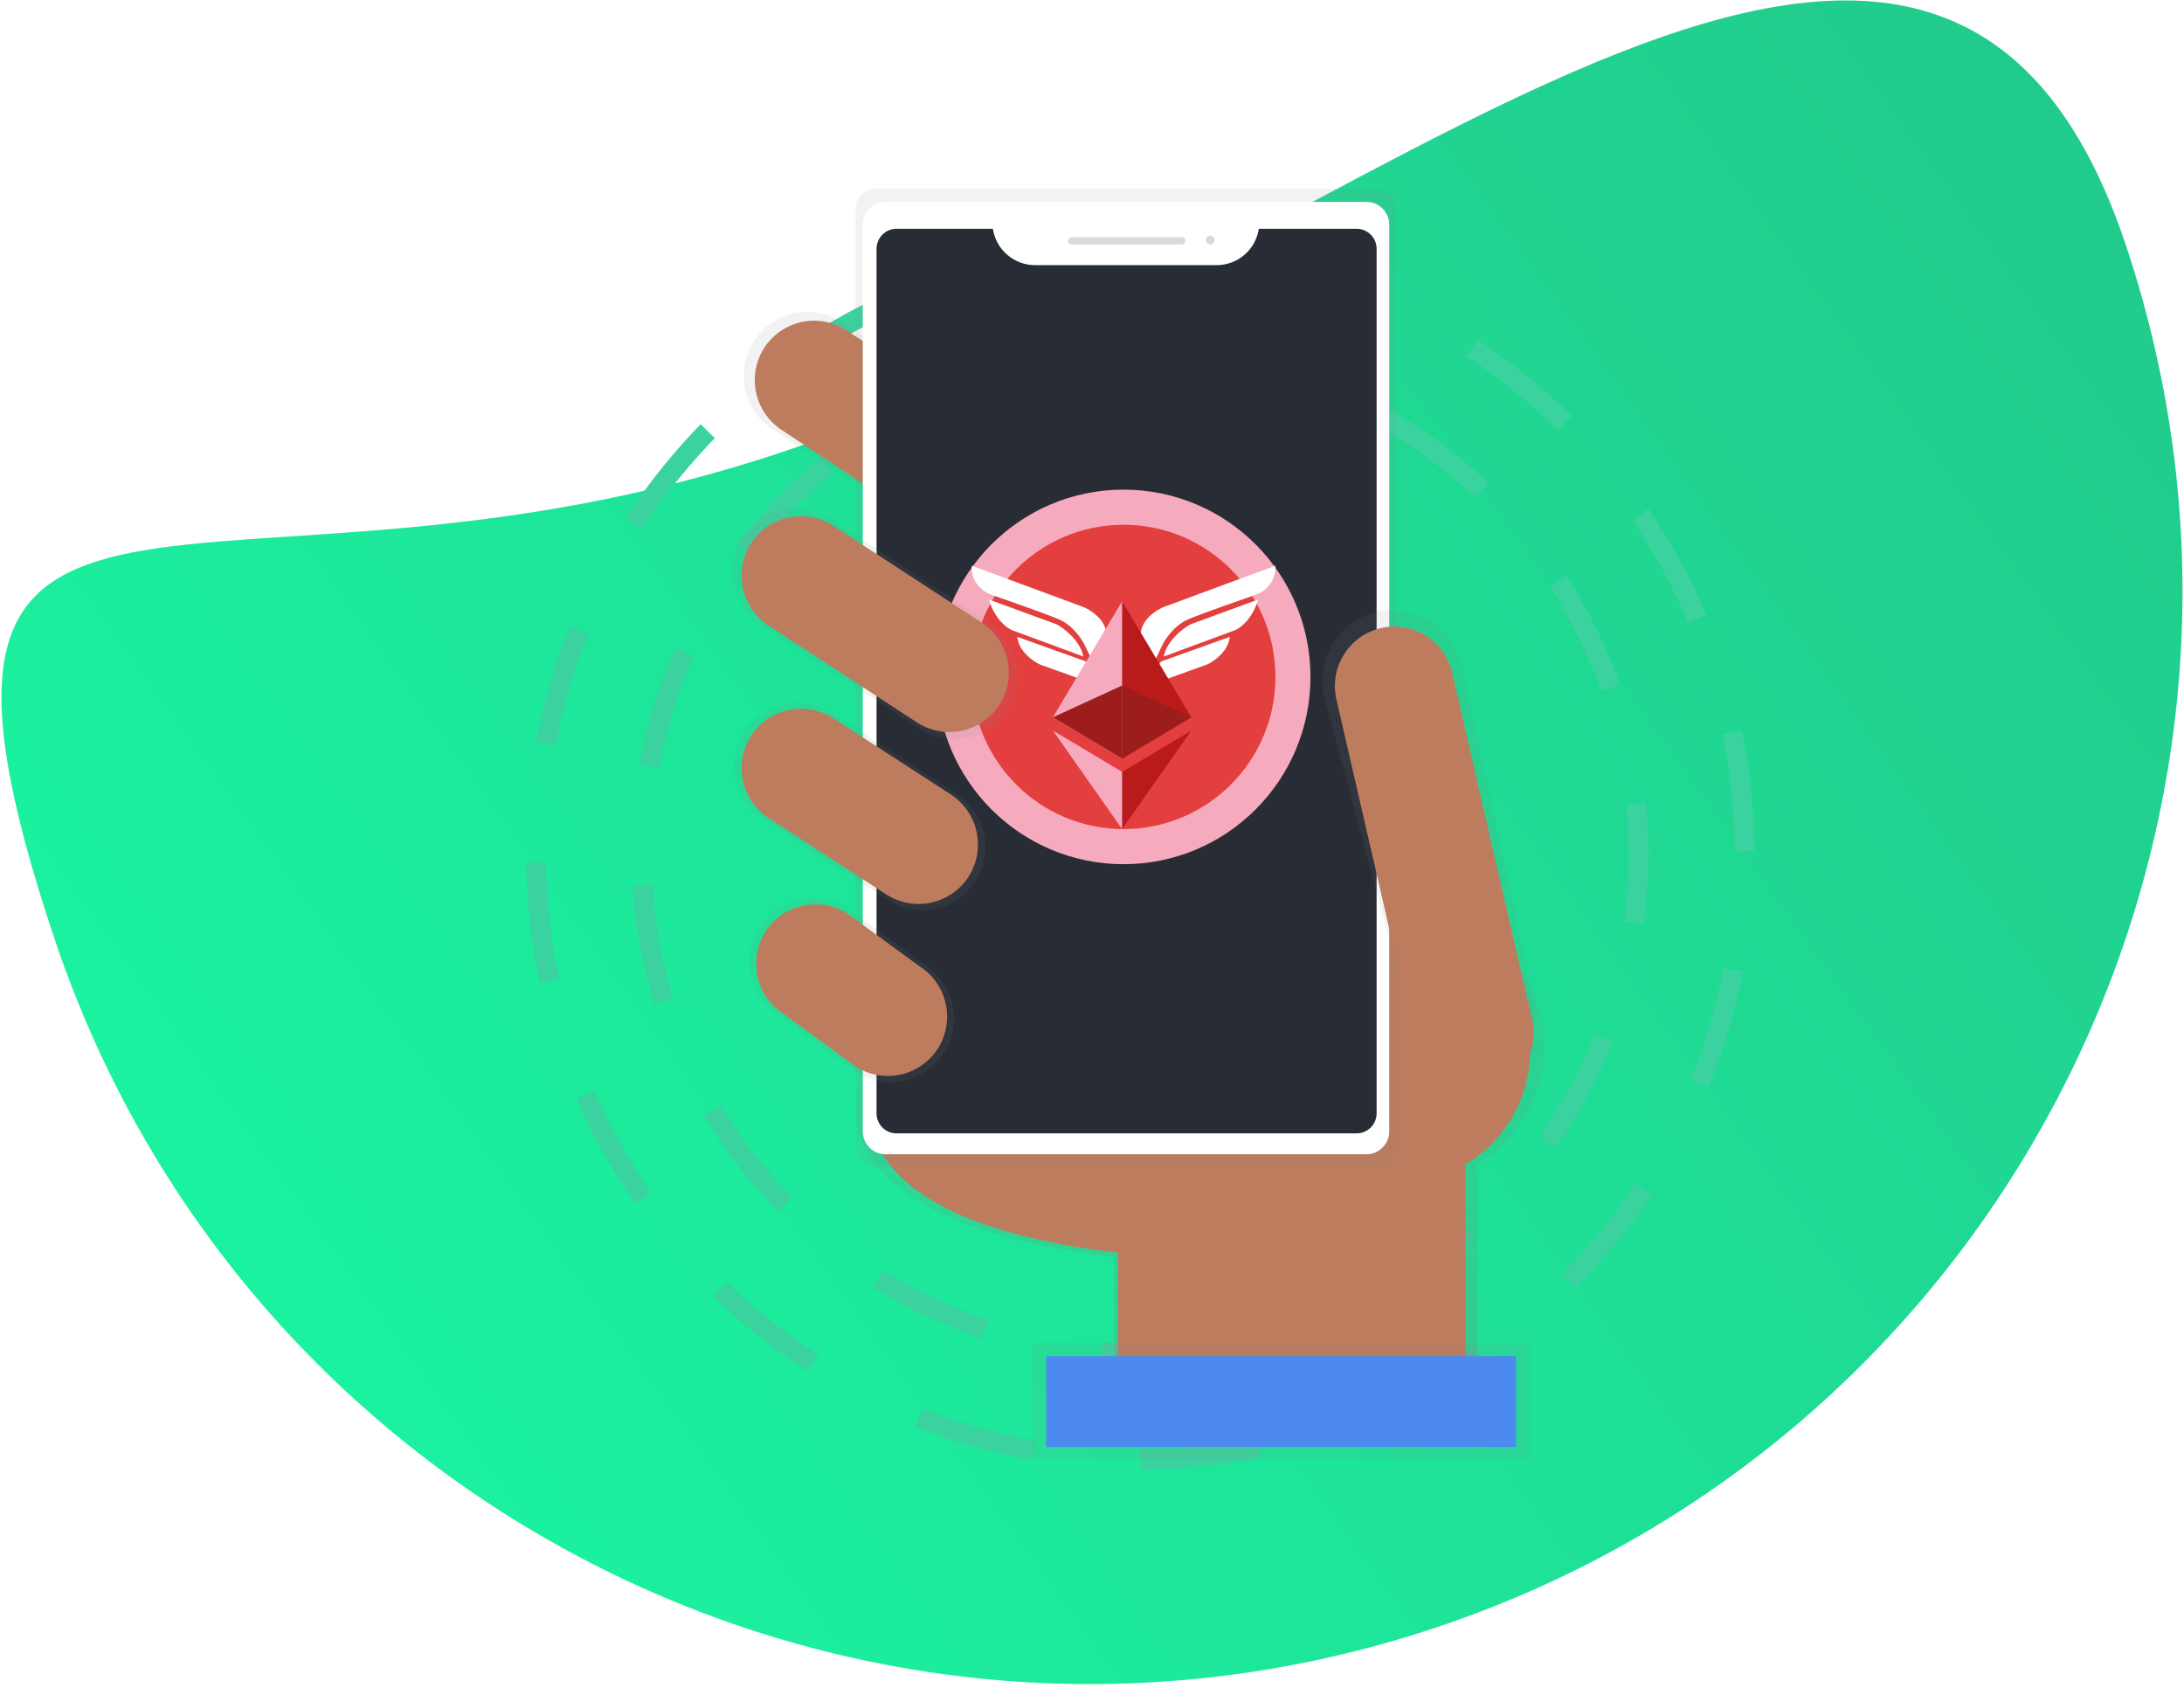 <svg xmlns="http://www.w3.org/2000/svg" width="220" height="170" fill="none" viewBox="0 0 220 170"><g clip-path="url(#clip0)"><path fill="url(#paint0_linear)" d="M214.121 24.623C233.423 82.238 202.363 144.591 144.748 163.893C87.133 183.195 24.779 152.135 5.478 94.52C-13.824 36.905 21.295 64.794 78.91 45.492C136.526 26.191 194.819 -32.992 214.121 24.623Z"/><path stroke="#3AD29F" stroke-dasharray="12 12" stroke-miterlimit="10" stroke-width="2" d="M114.859 136.327C142.588 136.327 165.067 113.801 165.067 86.013C165.067 58.225 142.588 35.699 114.859 35.699C87.129 35.699 64.65 58.225 64.65 86.013C64.65 113.801 87.129 136.327 114.859 136.327Z"/><path stroke="#3AD29F" stroke-dasharray="12 12" stroke-miterlimit="10" stroke-width="2" d="M114.859 147C148.47 147 175.718 119.695 175.718 86.013C175.718 52.331 148.47 25.026 114.859 25.026C81.248 25.026 54 52.331 54 86.013C54 119.695 81.248 147 114.859 147Z"/><path fill="url(#paint1_linear)" d="M155.59 105.442C155.591 102.016 154.316 98.713 152.015 96.179C149.713 93.645 146.551 92.062 143.147 91.742C139.743 91.421 136.342 92.385 133.609 94.444C130.877 96.504 129.009 99.511 128.373 102.877L86.179 101.731L86.642 108.995C86.642 108.995 80.626 122.907 112.247 126.613V140.674H148.803V117.296C150.867 116.084 152.58 114.353 153.77 112.274C154.961 110.195 155.588 107.84 155.59 105.442Z"/><path fill="#BE7C5E" d="M88.091 109.3C88.091 109.3 82.33 122.622 112.612 126.176V139.648H147.621V103.972L87.641 102.342L88.091 109.3Z"/><path fill="url(#paint2_linear)" d="M105.588 53.705C104.675 55.148 103.229 56.171 101.566 56.55C99.903 56.929 98.159 56.633 96.713 55.726L77.916 43.313C76.475 42.399 75.455 40.95 75.077 39.283C74.699 37.617 74.995 35.868 75.899 34.419C76.812 32.978 78.256 31.956 79.918 31.578C81.579 31.199 83.322 31.494 84.768 32.398L103.565 44.811C105.006 45.725 106.028 47.173 106.407 48.84C106.787 50.506 106.492 52.255 105.588 53.705Z"/><path fill="#BE7C5E" d="M104.547 53.027C103.698 54.369 102.354 55.32 100.808 55.672C99.263 56.024 97.641 55.749 96.297 54.906L78.819 43.359C77.48 42.509 76.531 41.162 76.18 39.613C75.828 38.064 76.103 36.439 76.944 35.092C77.792 33.75 79.136 32.8 80.682 32.447C82.228 32.096 83.85 32.371 85.194 33.213L102.668 44.753C104.01 45.603 104.961 46.951 105.313 48.502C105.665 50.052 105.389 51.68 104.547 53.027Z"/><path fill="#BE7C5E" d="M140.976 119.071C148.237 119.071 154.123 113.173 154.123 105.896C154.123 98.62 148.237 92.721 140.976 92.721C133.715 92.721 127.829 98.62 127.829 105.896C127.829 113.173 133.715 119.071 140.976 119.071Z"/><path fill="url(#paint3_linear)" d="M138.609 19H88.245C87.101 19 86.174 19.929 86.174 21.075V115.514C86.174 116.66 87.101 117.589 88.245 117.589H138.609C139.753 117.589 140.68 116.66 140.68 115.514V21.075C140.68 19.929 139.753 19 138.609 19Z"/><path fill="#fff" d="M137.635 20.333H89.215C87.942 20.333 86.909 21.368 86.909 22.644V113.948C86.909 115.224 87.942 116.259 89.215 116.259H137.635C138.909 116.259 139.941 115.224 139.941 113.948V22.644C139.941 21.368 138.909 20.333 137.635 20.333Z"/><path fill="#282D35" d="M126.805 23.042C126.651 24.059 126.14 24.988 125.362 25.66C124.585 26.332 123.593 26.703 122.566 26.706H104.251C103.225 26.703 102.234 26.332 101.457 25.66C100.68 24.988 100.168 24.059 100.015 23.042H90.311C90.047 23.042 89.785 23.094 89.54 23.195C89.296 23.296 89.074 23.445 88.886 23.632C88.699 23.82 88.551 24.042 88.45 24.287C88.348 24.532 88.296 24.794 88.296 25.06V112.136C88.296 112.401 88.348 112.663 88.449 112.908C88.55 113.153 88.698 113.376 88.885 113.563C89.072 113.751 89.294 113.9 89.539 114.001C89.783 114.103 90.045 114.155 90.31 114.155H136.654C136.918 114.155 137.18 114.103 137.425 114.002C137.669 113.901 137.891 113.752 138.078 113.565C138.266 113.377 138.414 113.155 138.515 112.91C138.617 112.665 138.669 112.402 138.669 112.137V25.061C138.669 24.796 138.617 24.534 138.516 24.289C138.415 24.044 138.267 23.821 138.08 23.634C137.893 23.446 137.671 23.297 137.426 23.196C137.182 23.094 136.92 23.042 136.655 23.042H126.805Z"/><path stroke="#F5ABBD" stroke-width="4" d="M130.007 68.179C130.007 77.496 122.469 85.042 113.178 85.042C103.887 85.042 96.348 77.496 96.348 68.179C96.348 58.862 103.887 51.316 113.178 51.316C122.469 51.316 130.007 58.862 130.007 68.179Z"/><ellipse cx="113.178" cy="68.179" fill="#E43F3F" rx="15.299" ry="15.326"/><path fill="#fff" d="M109.128 61.137L97.884 56.979C97.787 58.721 99.106 59.632 99.778 59.87C101.457 60.451 105.178 61.763 106.629 62.365C108.08 62.967 109.034 64.437 109.33 65.097L112.11 70.959C111.936 69.071 111.619 64.963 111.425 63.632C111.232 62.301 109.813 61.414 109.128 61.137Z"/><path fill="#fff" d="M106.428 62.88L99.617 60.385C100.197 62.349 101.417 63.263 101.954 63.474L109.128 66.127C108.806 64.511 107.194 63.289 106.428 62.88Z"/><path fill="#fff" d="M109.33 66.602L102.478 64.147C102.607 65.573 104.037 66.589 104.735 66.919L110.579 69.018C110.324 68.49 109.781 67.355 109.652 67.038C109.523 66.721 109.383 66.616 109.33 66.602Z"/><path fill="#fff" d="M117.227 61.137L128.472 56.979C128.568 58.721 127.249 59.632 126.577 59.87C124.898 60.451 121.177 61.763 119.726 62.365C118.275 62.967 117.321 64.437 117.026 65.097L114.245 70.959C114.42 69.071 114.737 64.963 114.93 63.632C115.124 62.301 116.542 61.414 117.227 61.137Z"/><path fill="#fff" d="M119.928 62.88L126.739 60.385C126.158 62.349 124.938 63.263 124.401 63.474L117.227 66.127C117.55 64.511 119.162 63.289 119.928 62.88Z"/><path fill="#fff" d="M117.026 66.602L123.877 64.147C123.748 65.573 122.319 66.589 121.62 66.919L115.777 69.018C116.032 68.49 116.575 67.355 116.704 67.038C116.832 66.721 116.972 66.616 117.026 66.602Z"/><g filter="url(#filter0_d)"><path fill="#B91A1A" d="M113.033 60.563L112.881 61.086V76.256L113.033 76.409L120.005 72.247L113.033 60.563Z"/><path fill="#F5ABBD" d="M113.033 60.563L106.062 72.247L113.033 76.409V69.046V60.563Z"/><path fill="#B91A1A" d="M113.034 77.743L112.948 77.848V83.252L113.034 83.505L120.009 73.582L113.034 77.743Z"/><path fill="#F5ABBD" d="M113.033 83.505V77.742L106.062 73.582L113.033 83.505Z"/><path fill="#9D1D1D" d="M113.033 76.409L120.005 72.247L113.033 69.046V76.409Z"/><path fill="#9D1D1D" d="M106.062 72.247L113.033 76.409V69.046L106.062 72.247Z"/></g><path fill="#DBDBDB" d="M119.072 23.886H107.929C107.743 23.886 107.591 24.037 107.591 24.224V24.287C107.591 24.474 107.743 24.626 107.929 24.626H119.072C119.258 24.626 119.41 24.474 119.41 24.287V24.224C119.41 24.037 119.258 23.886 119.072 23.886Z"/><path fill="#DBDBDB" d="M121.92 24.626C122.165 24.626 122.363 24.427 122.363 24.182C122.363 23.937 122.165 23.738 121.92 23.738C121.676 23.738 121.477 23.937 121.477 24.182C121.477 24.427 121.676 24.626 121.92 24.626Z"/><path fill="url(#paint4_linear)" d="M149.474 108.221C145.659 109.105 143.04 106.611 142.157 102.789L133.39 70.166C132.971 68.323 133.297 66.389 134.296 64.786C135.296 63.183 136.887 62.041 138.724 61.609C140.563 61.19 142.493 61.516 144.093 62.517C145.693 63.519 146.833 65.114 147.263 66.954L154.417 100.419C155.3 104.243 153.288 107.336 149.474 108.221Z"/><path fill="#BE7C5E" d="M146.279 67.753C145.535 64.527 142.322 62.516 139.103 63.261C135.884 64.007 133.877 67.226 134.621 70.452L142.682 105.417C143.426 108.643 146.639 110.654 149.858 109.909C153.078 109.163 155.085 105.944 154.341 102.718L146.279 67.753Z"/><path fill="url(#paint5_linear)" d="M154.067 135.24H104.028V146.929H154.067V135.24Z"/><path fill="#4D8AF0" d="M152.715 136.595H105.38V145.743H152.715V136.595Z"/><path fill="url(#paint6_linear)" d="M98.292 88.701C97.39 90.128 95.962 91.138 94.319 91.513C92.675 91.887 90.951 91.594 89.523 90.699L76.917 82.525C75.493 81.621 74.485 80.19 74.111 78.543C73.738 76.897 74.03 75.169 74.924 73.737C75.825 72.311 77.254 71.3 78.897 70.926C80.54 70.552 82.264 70.845 83.692 71.74L96.299 79.914C97.722 80.818 98.731 82.249 99.104 83.896C99.478 85.542 99.185 87.27 98.292 88.701Z"/><path fill="url(#paint7_linear)" d="M95.127 106.003C94.217 107.442 92.776 108.462 91.118 108.84C89.46 109.218 87.72 108.923 86.279 108.019L78.47 102.313C77.034 101.402 76.016 99.957 75.639 98.296C75.262 96.634 75.557 94.891 76.459 93.447C77.368 92.007 78.81 90.987 80.468 90.609C82.126 90.232 83.865 90.527 85.307 91.43L93.115 97.138C94.551 98.05 95.569 99.494 95.946 101.155C96.323 102.816 96.028 104.559 95.127 106.003Z"/><path fill="#BE7C5E" d="M94.497 105.578C93.648 106.92 92.304 107.87 90.758 108.222C89.213 108.574 87.591 108.299 86.247 107.457L78.964 102.144C77.625 101.294 76.676 99.947 76.325 98.398C75.974 96.849 76.249 95.224 77.089 93.877C77.938 92.535 79.282 91.584 80.828 91.232C82.373 90.88 83.995 91.156 85.339 91.998L92.62 97.321C93.957 98.171 94.904 99.516 95.255 101.062C95.607 102.609 95.334 104.232 94.497 105.578Z"/><path fill="#BE7C5E" d="M97.599 88.252C96.75 89.594 95.406 90.545 93.86 90.897C92.315 91.249 90.693 90.974 89.349 90.131L77.488 82.44C76.149 81.59 75.2 80.243 74.849 78.694C74.498 77.145 74.773 75.52 75.613 74.173C76.462 72.831 77.806 71.88 79.352 71.528C80.897 71.176 82.519 71.452 83.863 72.294L95.724 79.985C97.063 80.836 98.011 82.182 98.363 83.731C98.714 85.28 98.439 86.906 97.599 88.252Z"/><path fill="url(#paint8_linear)" d="M101.551 71.481C100.645 72.914 99.21 73.929 97.559 74.305C95.909 74.68 94.177 74.386 92.742 73.487L76.766 63.063C75.337 62.155 74.324 60.717 73.949 59.063C73.574 57.409 73.867 55.673 74.765 54.235C75.671 52.803 77.106 51.788 78.757 51.412C80.407 51.036 82.139 51.33 83.574 52.229L99.55 62.653C100.979 63.561 101.992 64.999 102.367 66.653C102.742 68.307 102.449 70.043 101.551 71.481Z"/><path fill="#BE7C5E" d="M100.702 70.939C99.854 72.281 98.51 73.231 96.964 73.584C95.418 73.936 93.796 73.66 92.453 72.818L77.49 63.055C76.151 62.204 75.202 60.858 74.851 59.309C74.5 57.76 74.774 56.134 75.615 54.788C76.463 53.446 77.808 52.495 79.353 52.143C80.899 51.791 82.521 52.066 83.865 52.909L98.826 62.672C100.165 63.522 101.114 64.868 101.466 66.418C101.817 67.966 101.543 69.592 100.702 70.939Z"/></g><defs><filter id="filter0_d" width="269.947" height="278.942" x="-21.938" y="-67.437" color-interpolation-filters="sRGB" filterUnits="userSpaceOnUse"><feFlood flood-opacity="0" result="BackgroundImageFix"/><feColorMatrix in="SourceAlpha" type="matrix" values="0 0 0 0 0 0 0 0 0 0 0 0 0 0 0 0 0 0 127 0"/><feOffset/><feGaussianBlur stdDeviation="64"/><feColorMatrix type="matrix" values="0 0 0 0 0.859 0 0 0 0 0.83 0 0 0 0 1 0 0 0 1 0"/><feBlend in2="BackgroundImageFix" mode="normal" result="effect1_dropShadow"/><feBlend in="SourceGraphic" in2="effect1_dropShadow" mode="normal" result="shape"/></filter><linearGradient id="paint0_linear" x1="206.965" x2="17.57" y1="-17.893" y2="118.154" gradientUnits="userSpaceOnUse"><stop stop-color="#22C88A"/><stop offset="1" stop-color="#1BF2A0"/></linearGradient><linearGradient id="paint1_linear" x1="120.887" x2="120.887" y1="140.683" y2="91.683" gradientUnits="userSpaceOnUse"><stop stop-color="gray" stop-opacity=".25"/><stop offset=".54" stop-color="gray" stop-opacity=".12"/><stop offset="1" stop-color="gray" stop-opacity=".1"/></linearGradient><linearGradient id="paint2_linear" x1="14550.9" x2="14550.9" y1="7488.86" y2="3711.45" gradientUnits="userSpaceOnUse"><stop stop-color="gray" stop-opacity=".25"/><stop offset=".54" stop-color="gray" stop-opacity=".12"/><stop offset="1" stop-color="gray" stop-opacity=".1"/></linearGradient><linearGradient id="paint3_linear" x1="32287.1" x2="32287.1" y1="64501.7" y2="7126.86" gradientUnits="userSpaceOnUse"><stop stop-color="gray" stop-opacity=".25"/><stop offset=".54" stop-color="gray" stop-opacity=".12"/><stop offset="1" stop-color="gray" stop-opacity=".1"/></linearGradient><linearGradient id="paint4_linear" x1="16660" x2="16660" y1="28238.2" y2="15215.8" gradientUnits="userSpaceOnUse"><stop stop-color="gray" stop-opacity=".25"/><stop offset=".54" stop-color="gray" stop-opacity=".12"/><stop offset="1" stop-color="gray" stop-opacity=".1"/></linearGradient><linearGradient id="paint5_linear" x1="34287.7" x2="34287.7" y1="9794.17" y2="8987.62" gradientUnits="userSpaceOnUse"><stop stop-color="gray" stop-opacity=".25"/><stop offset=".54" stop-color="gray" stop-opacity=".12"/><stop offset="1" stop-color="gray" stop-opacity=".1"/></linearGradient><linearGradient id="paint6_linear" x1="11029.8" x2="11029.8" y1="10547.8" y2="7968.22" gradientUnits="userSpaceOnUse"><stop stop-color="gray" stop-opacity=".25"/><stop offset=".54" stop-color="gray" stop-opacity=".12"/><stop offset="1" stop-color="gray" stop-opacity=".1"/></linearGradient><linearGradient id="paint7_linear" x1="8905.26" x2="8905.26" y1="11286.1" y2="9254.14" gradientUnits="userSpaceOnUse"><stop stop-color="gray" stop-opacity=".25"/><stop offset=".54" stop-color="gray" stop-opacity=".12"/><stop offset="1" stop-color="gray" stop-opacity=".1"/></linearGradient><linearGradient id="paint8_linear" x1="12776.9" x2="12776.9" y1="9327.91" y2="6147.18" gradientUnits="userSpaceOnUse"><stop stop-color="gray" stop-opacity=".25"/><stop offset=".54" stop-color="gray" stop-opacity=".12"/><stop offset="1" stop-color="gray" stop-opacity=".1"/></linearGradient><clipPath id="clip0"><rect width="219.699" height="169.576" fill="#fff" transform="translate(0.15 0.045)"/></clipPath></defs></svg>